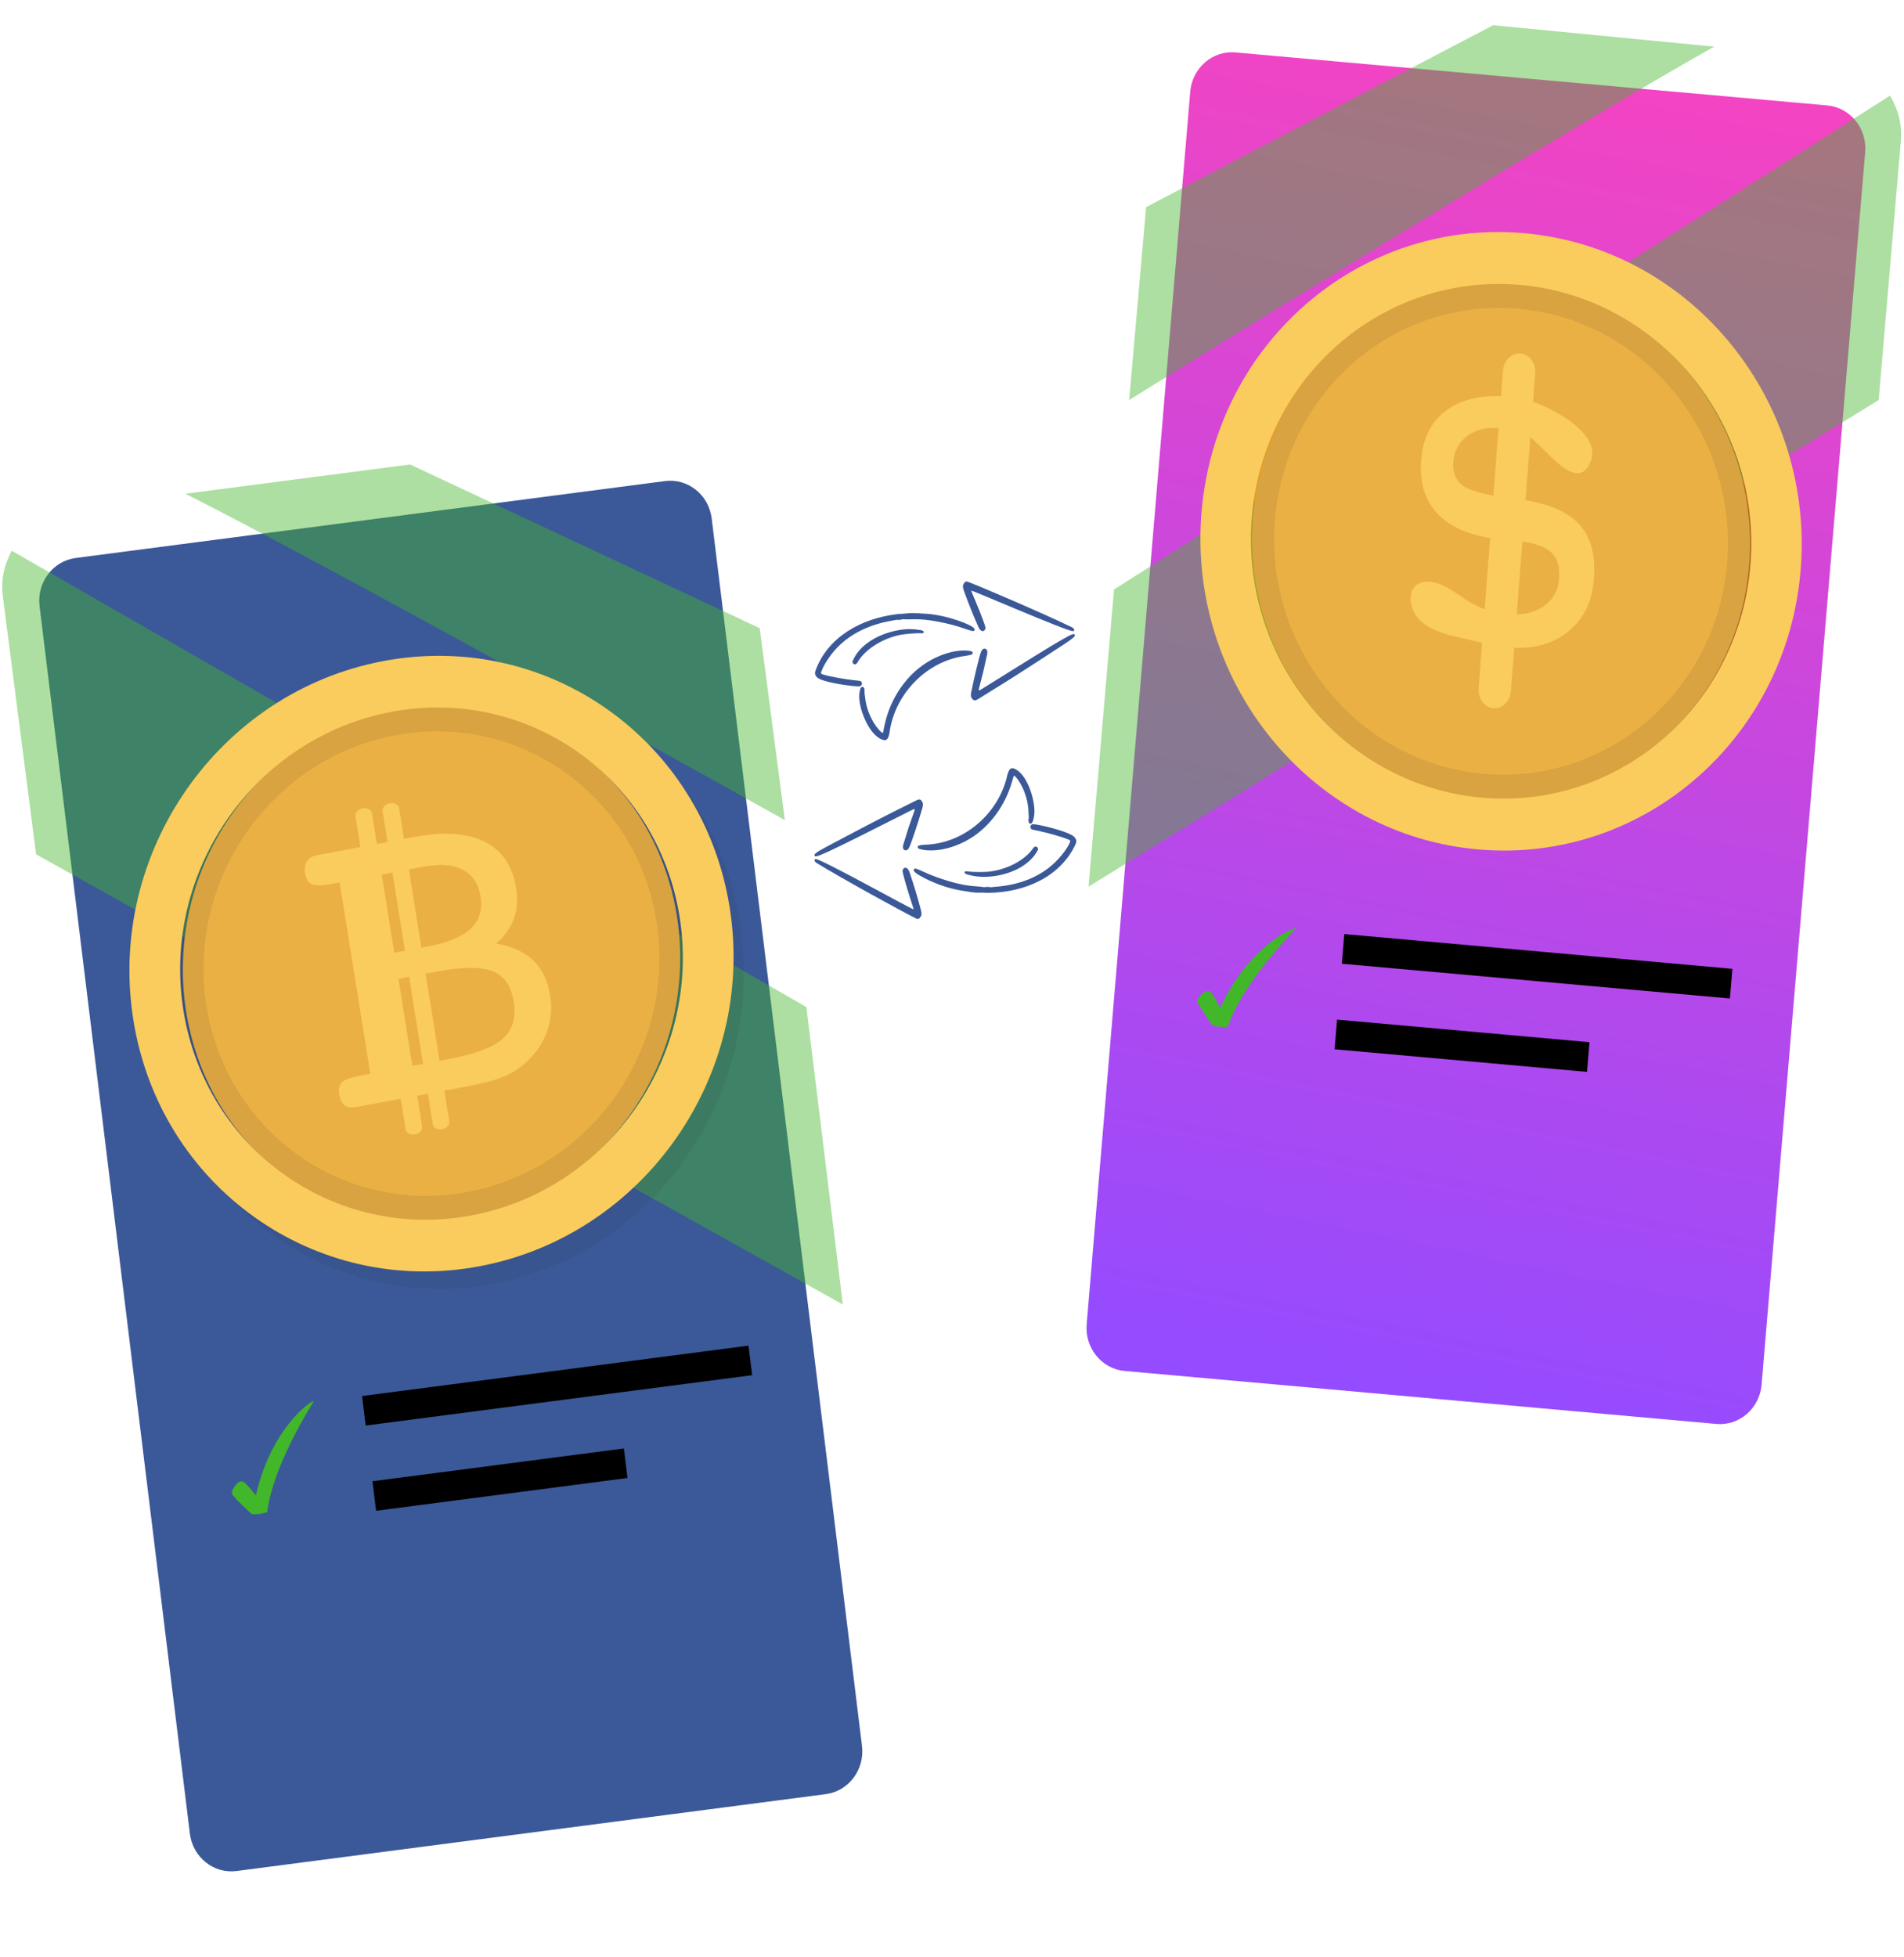 <svg width="109" height="112" viewBox="0 0 109 112" fill="none" xmlns="http://www.w3.org/2000/svg">
<g clip-path="url(#clip0_1_198)">
<path d="M98.255 81.499L64.388 78.467C63.07 78.35 62.093 77.151 62.21 75.791L68.138 5.249C68.252 3.889 69.414 2.881 70.732 3.001L104.599 6.033C105.917 6.15 106.893 7.349 106.777 8.709L100.848 79.251C100.734 80.611 99.573 81.619 98.255 81.499Z" fill="url(#paint0_linear_1_198)"/>
<path d="M69.255 56.744C68.996 56.613 68.549 57.105 68.535 57.274C68.522 57.443 69.337 58.59 69.398 58.67C69.459 58.749 70.205 58.825 70.287 58.749C70.369 58.672 70.758 56.766 74.173 53.156C74.353 52.964 71.608 53.885 69.853 57.689C69.853 57.689 69.448 56.84 69.255 56.744Z" fill="#42B72A"/>
<g style="mix-blend-mode:soft-light">
<path d="M99.176 55.451L76.959 53.461L76.816 55.159L99.033 57.148L99.176 55.451Z" fill="black"/>
<path d="M90.997 59.651L76.544 58.357L76.402 60.055L90.854 61.349L90.997 59.651Z" fill="black"/>
</g>
<path d="M72.619 31.222C71.836 39.251 78.095 45.56 85.876 46.366C93.657 47.174 100.599 41.322 101.383 33.292C102.166 25.263 96.529 17.728 88.748 16.919C80.967 16.111 73.402 23.192 72.619 31.222Z" fill="#BB5F1B"/>
<path d="M98.11 36.422C101.361 29.082 98.232 20.413 91.12 17.058C84.008 13.702 75.606 16.931 72.355 24.27C69.103 31.61 72.232 40.279 79.344 43.635C86.457 46.99 94.858 43.761 98.11 36.422Z" fill="#FFA519"/>
<path opacity="0.87" d="M93.003 38.366C97.292 33.94 97.292 26.764 93.003 22.337C88.713 17.911 81.759 17.911 77.469 22.337C73.18 26.764 73.18 33.94 77.469 38.366C81.759 42.793 88.713 42.793 93.003 38.366Z" fill="#FFE146"/>
<g style="mix-blend-mode:multiply" opacity="0.8">
<path d="M80.757 30.157L84.913 33.669L89.679 31.052L85.442 28.239L80.757 30.157Z" fill="#FFA519"/>
<path d="M80.345 30.67L84.423 38.683L89.965 31.67L84.772 35.095L80.345 30.67Z" fill="#FFA519"/>
<path d="M90.063 30.67L86.051 22.002L80.443 29.671L85.508 27.551L90.063 30.67Z" fill="#FFA519"/>
</g>
<g style="mix-blend-mode:multiply" opacity="0.27">
<path d="M93.149 18.236C91.881 22.977 90.132 27.642 86.564 31.058C82.732 34.731 77.658 36.518 72.508 36.755C74.588 41.147 78.757 44.364 83.817 44.891C91.598 45.7 98.54 39.847 99.324 31.817C99.864 26.276 97.328 21.15 93.149 18.236Z" fill="#FFA519"/>
</g>
<g style="mix-blend-mode:soft-light" opacity="0.65">
<path d="M78.672 19.91C80.247 18.798 82.081 18.126 83.989 18.001C84.598 17.96 84.603 16.977 83.989 17.017C81.917 17.154 79.908 17.851 78.193 19.063C77.69 19.418 78.166 20.27 78.675 19.913L78.672 19.91Z" fill="#FFCD80"/>
</g>
<g style="mix-blend-mode:soft-light" opacity="0.65">
<path d="M87.84 17.624C87.821 17.506 87.747 17.403 87.594 17.334C87.075 17.105 86.509 16.957 85.945 16.919C85.35 16.878 85.334 17.861 85.945 17.902C86.339 17.93 88.004 18.681 87.837 17.627L87.84 17.624Z" fill="#FFCD80"/>
</g>
<g style="mix-blend-mode:soft-light" opacity="0.77">
<path d="M77.399 24.553C76.271 26.194 75.657 28.177 75.62 30.184C75.605 30.976 76.796 30.976 76.811 30.184C76.846 28.379 77.417 26.645 78.428 25.173C78.862 24.539 77.846 23.9 77.399 24.553Z" fill="#F5CD00"/>
</g>
<g style="mix-blend-mode:soft-light" opacity="0.77">
<path d="M77.235 32.97C77.15 32.659 76.968 32.336 76.912 32.077C76.748 31.326 75.594 31.629 75.763 32.405C75.853 32.82 76.001 33.218 76.184 33.598C76.536 34.33 77.417 33.639 77.235 32.97Z" fill="#F5CD00"/>
</g>
<g style="mix-blend-mode:soft-light" opacity="0.44">
<path d="M65.613 11.853L64.642 22.898C66.145 21.944 89.944 7.251 98.133 2.671L85.479 1.442L65.613 11.856V11.853Z" fill="#42B72A"/>
</g>
<g style="mix-blend-mode:soft-light" opacity="0.44">
<path d="M107.55 22.898L108.817 8.095C108.899 7.109 108.685 6.309 108.201 5.473L63.776 33.74L62.318 50.744L107.55 22.895V22.898Z" fill="#42B72A"/>
</g>
<path d="M47.272 102.687L13.546 107.087C12.233 107.259 11.034 106.3 10.87 104.946L2.266 34.696C2.099 33.341 3.028 32.104 4.341 31.935L38.067 27.535C39.38 27.363 40.579 28.322 40.743 29.676L49.347 99.926C49.514 101.28 48.585 102.518 47.272 102.687Z" fill="#3B5998"/>
<path d="M13.868 84.793C13.588 84.722 13.252 85.298 13.273 85.467C13.294 85.637 14.326 86.582 14.403 86.644C14.48 86.71 15.224 86.623 15.29 86.53C15.356 86.437 15.345 84.487 17.947 80.218C18.085 79.991 15.589 81.488 14.649 85.587C14.649 85.587 14.08 84.847 13.874 84.793H13.868Z" fill="#42B72A"/>
<g style="mix-blend-mode:soft-light">
<path d="M42.852 77.017L20.727 79.901L20.934 81.592L43.059 78.708L42.852 77.017Z" fill="black"/>
<path d="M35.715 82.902L21.323 84.778L21.53 86.469L35.922 84.593L35.715 82.902Z" fill="black"/>
</g>
<g style="mix-blend-mode:soft-light" opacity="0.65">
<path d="M25.207 43.307C27.274 43.294 29.322 43.774 31.175 44.727C31.723 45.009 32.205 44.162 31.657 43.878C29.653 42.846 27.448 42.308 25.207 42.324C24.593 42.329 24.593 43.313 25.207 43.307Z" fill="#FFCD80"/>
</g>
<g style="mix-blend-mode:soft-light" opacity="0.44">
<path d="M43.49 35.952L44.932 46.942C43.389 46.06 18.987 32.465 10.611 28.259L23.476 26.585L43.49 35.952Z" fill="#42B72A"/>
</g>
<g style="mix-blend-mode:soft-light" opacity="0.44">
<path d="M2.067 48.898L0.167 34.169C0.042 33.186 0.222 32.377 0.672 31.523L46.163 57.637L48.251 74.663L2.067 48.898Z" fill="#42B72A"/>
</g>
<path d="M51.928 35.106C52.27 35.063 52.611 35.107 52.954 35.124C54.189 35.191 55.594 35.742 55.772 35.964C55.834 36.044 55.767 36.131 55.696 36.12C55.356 36.063 54.947 35.821 53.715 35.584C52.551 35.36 52.094 35.478 51.745 35.443C51.622 35.432 51.538 35.502 51.382 35.476C51.347 35.471 51.307 35.473 51.273 35.483C51.111 35.535 49.436 35.676 48.141 36.857C47.563 37.383 47.164 38.05 47.052 38.361C47.007 38.483 46.959 38.555 47.081 38.593C47.528 38.736 48.418 38.88 48.882 38.932C49.219 38.971 49.3 38.947 49.34 39.084C49.367 39.178 49.292 39.278 49.195 39.282C48.816 39.295 47.379 39.091 46.916 38.859C46.71 38.756 46.605 38.602 46.687 38.378C47.388 36.456 49.309 35.39 51.366 35.15C51.556 35.128 51.744 35.131 51.932 35.11L51.928 35.106Z" fill="#3B5998"/>
<path d="M49.246 39.448C49.297 39.271 49.458 39.252 49.492 39.463C49.493 39.476 49.497 39.488 49.495 39.501C49.475 39.635 49.51 39.762 49.523 39.893C49.609 40.757 50.044 41.55 50.472 41.919C50.525 41.964 50.545 41.958 50.561 41.896C50.619 41.663 50.766 40.242 51.931 38.887C53.023 37.616 54.595 37.114 55.503 37.254C55.553 37.262 55.6 37.266 55.644 37.292C55.701 37.326 55.703 37.413 55.647 37.449C55.581 37.491 55.306 37.536 55.255 37.542C53.021 37.833 51.203 39.76 50.921 41.951C50.909 42.038 50.883 42.122 50.848 42.204C50.787 42.346 50.697 42.392 50.553 42.349C49.94 42.168 49.46 41.213 49.285 40.529C49.194 40.173 49.145 39.803 49.245 39.451L49.246 39.448Z" fill="#3B5998"/>
<path d="M55.595 39.644C55.776 38.751 56.055 37.599 56.152 37.336C56.199 37.21 56.271 37.098 56.397 37.13C56.534 37.167 56.541 37.322 56.508 37.466C56.214 38.789 56.371 38.127 56.057 39.354C56.047 39.396 56.037 39.44 56.03 39.484C56.028 39.504 56.044 39.523 56.066 39.514C56.104 39.498 56.142 39.477 56.179 39.453C61.256 36.277 61.454 36.192 61.525 36.328C61.587 36.447 61.366 36.584 59.902 37.536C57.899 38.84 57.399 39.143 56.081 39.958C55.902 40.068 55.799 40.144 55.685 40.029C55.628 39.972 55.551 39.862 55.595 39.647L55.595 39.644Z" fill="#3B5998"/>
<path d="M55.211 33.346C55.264 33.267 55.358 33.279 55.447 33.313C56.258 33.624 59.68 35.085 61.342 35.892C61.578 36.007 61.495 36.127 61.421 36.124C61 36.105 55.633 33.765 55.613 33.808C55.59 33.855 55.653 33.919 56.062 34.933C56.117 35.067 56.374 35.734 56.411 35.884C56.446 36.031 56.309 36.187 56.176 36.098C56.067 36.026 56.038 35.949 55.964 35.777C55.693 35.158 55.442 34.534 55.212 33.898C55.075 33.524 55.122 33.486 55.213 33.348L55.211 33.346Z" fill="#3B5998"/>
<path d="M52.699 36.063C52.967 36.107 52.915 36.257 52.751 36.246C52.446 36.223 51.732 36.287 51.403 36.366C50.26 36.642 49.436 37.319 49.108 37.88C49.093 37.907 49.08 37.937 49.059 37.96C48.936 38.118 48.76 37.957 48.811 37.836C49.217 36.874 50.288 36.309 51.277 36.098C51.858 35.975 52.27 35.992 52.697 36.064L52.699 36.063Z" fill="#3B5998"/>
<path d="M56.08 51.092C55.736 51.102 55.4 51.026 55.061 50.975C53.838 50.79 52.487 50.101 52.329 49.862C52.274 49.776 52.348 49.696 52.417 49.713C52.751 49.803 53.137 50.085 54.343 50.441C55.481 50.777 55.947 50.704 56.291 50.772C56.412 50.795 56.502 50.732 56.654 50.773C56.689 50.782 56.729 50.784 56.763 50.777C56.929 50.741 58.607 50.761 59.996 49.703C60.616 49.231 61.069 48.602 61.208 48.301C61.263 48.183 61.316 48.115 61.199 48.065C60.766 47.879 59.893 47.649 59.436 47.552C59.104 47.481 59.021 47.497 58.993 47.356C58.974 47.259 59.057 47.166 59.154 47.172C59.533 47.195 60.945 47.538 61.386 47.815C61.581 47.938 61.673 48.103 61.573 48.319C60.711 50.176 58.709 51.059 56.642 51.102C56.452 51.106 56.265 51.084 56.076 51.088L56.08 51.092Z" fill="#3B5998"/>
<path d="M59.12 47.02C59.054 47.191 58.893 47.195 58.877 46.98C58.877 46.968 58.874 46.955 58.877 46.943C58.908 46.81 58.884 46.68 58.883 46.548C58.87 45.675 58.505 44.84 58.111 44.431C58.062 44.381 58.042 44.385 58.021 44.446C57.943 44.672 57.677 46.079 56.403 47.322C55.21 48.487 53.604 48.838 52.713 48.611C52.665 48.598 52.618 48.589 52.577 48.559C52.523 48.519 52.528 48.432 52.587 48.401C52.656 48.366 52.933 48.348 52.985 48.346C55.23 48.271 57.201 46.519 57.668 44.356C57.687 44.27 57.72 44.188 57.761 44.109C57.834 43.974 57.928 43.936 58.068 43.993C58.661 44.233 59.057 45.234 59.173 45.934C59.234 46.299 59.251 46.675 59.121 47.016L59.12 47.02Z" fill="#3B5998"/>
<path d="M52.812 46.222C52.556 47.098 52.181 48.224 52.061 48.478C52.004 48.6 51.923 48.705 51.8 48.66C51.667 48.61 51.674 48.455 51.719 48.314C52.123 47.018 51.911 47.665 52.328 46.467C52.341 46.426 52.355 46.383 52.366 46.34C52.369 46.321 52.355 46.299 52.333 46.306C52.293 46.319 52.253 46.337 52.215 46.356C46.895 49.047 46.691 49.113 46.632 48.97C46.581 48.845 46.812 48.728 48.349 47.917C50.452 46.805 50.975 46.549 52.355 45.861C52.542 45.768 52.651 45.702 52.755 45.827C52.807 45.89 52.874 46.008 52.812 46.219L52.812 46.222Z" fill="#3B5998"/>
<path d="M52.649 52.543C52.59 52.618 52.497 52.597 52.412 52.554C51.632 52.164 48.354 50.373 46.769 49.406C46.544 49.268 46.638 49.156 46.71 49.166C47.127 49.225 52.265 52.084 52.289 52.043C52.315 51.998 52.258 51.928 51.938 50.874C51.895 50.734 51.696 50.042 51.672 49.889C51.649 49.739 51.8 49.596 51.925 49.697C52.026 49.78 52.049 49.86 52.108 50.039C52.324 50.684 52.521 51.333 52.696 51.991C52.8 52.379 52.75 52.413 52.648 52.541L52.649 52.543Z" fill="#3B5998"/>
<path d="M55.395 50.057C55.132 49.987 55.196 49.842 55.358 49.869C55.66 49.921 56.376 49.926 56.71 49.878C57.87 49.712 58.748 49.113 59.121 48.582C59.139 48.557 59.154 48.528 59.176 48.507C59.313 48.36 59.474 48.539 59.413 48.655C58.927 49.579 57.813 50.042 56.812 50.158C56.223 50.226 55.815 50.169 55.397 50.057L55.395 50.057Z" fill="#3B5998"/>
<path d="M95.209 42.302C101.188 37.043 101.883 27.711 96.76 21.458C91.638 15.206 82.638 14.4 76.659 19.659C70.679 24.918 69.985 34.251 75.107 40.503C80.23 46.756 89.229 47.561 95.209 42.302Z" fill="#EBB044"/>
<path opacity="0.1" d="M87.041 14.98C78.442 14.272 70.975 20.86 70.364 29.699C69.754 38.536 76.228 46.275 84.828 46.984C93.427 47.692 100.893 41.103 101.504 32.265C102.115 23.428 95.641 15.688 87.041 14.98ZM85.013 44.295C77.858 43.705 72.471 37.266 72.979 29.914C73.487 22.56 79.701 17.078 86.854 17.667C94.009 18.257 99.396 24.696 98.888 32.048C98.38 39.402 92.167 44.884 85.013 44.295Z" fill="#2D2A27"/>
<path d="M87.153 13.338C77.673 12.557 69.44 19.823 68.766 29.566C68.091 39.31 75.231 47.843 84.712 48.625C94.193 49.407 102.426 42.141 103.1 32.397C103.774 22.653 96.634 14.12 87.153 13.338ZM84.918 45.661C77.03 45.011 71.089 37.912 71.65 29.803C72.21 21.697 79.059 15.651 86.949 16.301C94.837 16.951 100.778 24.05 100.217 32.158C99.657 40.265 92.808 46.311 84.918 45.661Z" fill="#F9CC5D"/>
<path d="M80.935 35.015C80.622 34.366 80.627 33.33 81.686 33.294C82.568 33.263 83.412 34.025 84.175 34.483C84.802 34.859 85.51 35.083 86.297 35.152C87.139 35.227 87.83 35.076 88.371 34.7C88.91 34.324 89.206 33.792 89.258 33.107C89.309 32.421 89.142 31.898 88.756 31.568C88.369 31.237 87.679 31.028 86.686 30.94L86.031 30.882C84.41 30.738 83.201 30.281 82.403 29.51C81.606 28.74 81.257 27.693 81.356 26.369C81.456 25.046 81.945 24.109 82.829 23.467C83.713 22.825 84.906 22.571 86.408 22.704C87.019 22.758 87.635 22.919 88.255 23.186C89.543 23.741 91.556 24.995 91.084 26.343C90.342 28.471 88.295 25.401 87.508 24.97C87.048 24.717 86.495 24.562 85.852 24.505C85.105 24.439 84.489 24.588 84 24.955C83.513 25.321 83.245 25.818 83.198 26.445C83.151 27.072 83.352 27.525 83.802 27.829C84.251 28.136 85.249 28.377 86.794 28.553C88.444 28.749 89.625 29.21 90.338 29.939C91.05 30.668 91.355 31.723 91.251 33.106C91.147 34.488 90.65 35.449 89.748 36.169C88.846 36.888 87.68 37.184 86.249 37.057C85.796 37.017 85.296 36.921 84.748 36.768C83.609 36.452 81.872 36.309 81.107 35.295C81.039 35.205 80.983 35.113 80.937 35.017L80.935 35.015Z" fill="#F9CC5D"/>
<path d="M85.5 40.532L85.482 40.531C84.977 40.487 84.605 39.974 84.65 39.386L86.041 21.222C86.086 20.634 86.532 20.193 87.036 20.236L87.054 20.238C87.559 20.282 87.931 20.794 87.886 21.383L86.495 39.547C86.45 40.135 86.004 40.576 85.5 40.532Z" fill="#F9CC5D"/>
<path opacity="0.08" d="M39.315 66.194C44.868 58.148 43.166 47.047 35.513 41.4C27.861 35.752 17.156 37.697 11.603 45.742C6.05 53.788 7.752 64.889 15.405 70.536C23.057 76.184 33.762 74.239 39.315 66.194Z" fill="#2D2A27"/>
<path d="M36.194 63.618C40.835 56.901 39.452 47.665 33.105 42.99C26.759 38.316 17.852 39.972 13.212 46.69C8.572 53.408 9.955 62.643 16.301 67.318C22.647 71.993 31.554 70.336 36.194 63.618Z" fill="#EBB044"/>
<path opacity="0.1" d="M22.201 39.447C13.652 41.056 7.839 49.394 9.221 58.069C10.602 66.743 18.651 72.471 27.203 70.86C35.752 69.25 41.565 60.913 40.183 52.237C38.802 43.562 30.752 37.834 22.201 39.445L22.201 39.447ZM26.782 68.222C19.668 69.562 12.97 64.796 11.821 57.58C10.671 50.362 15.508 43.425 22.621 42.085C29.735 40.745 36.433 45.511 37.582 52.727C38.731 59.946 33.895 66.883 26.782 68.222Z" fill="#2D2A27"/>
<path d="M21.946 37.835C12.519 39.61 6.11 48.804 7.633 58.369C9.155 67.933 18.032 74.248 27.459 72.473C36.886 70.698 43.294 61.505 41.772 51.94C40.249 42.375 31.373 36.06 21.946 37.835ZM26.996 69.563C19.153 71.041 11.768 65.787 10.5 57.828C9.233 49.87 14.565 42.221 22.409 40.743C30.252 39.266 37.638 44.52 38.905 52.479C40.172 60.437 34.841 68.086 26.996 69.563Z" fill="#F9CC5D"/>
<path d="M30.526 54.967C30.017 54.479 29.307 54.157 28.396 54.001C28.881 53.593 29.219 53.126 29.414 52.596C29.608 52.068 29.654 51.484 29.551 50.844C29.347 49.572 28.749 48.685 27.758 48.182C26.767 47.678 25.427 47.584 23.738 47.9L23.128 48.014C23.037 47.437 22.943 46.862 22.851 46.286C22.767 45.757 21.825 45.933 21.909 46.462C22.001 47.039 22.095 47.613 22.186 48.19L21.574 48.304C21.482 47.727 21.389 47.152 21.297 46.576C21.212 46.047 20.271 46.223 20.355 46.752C20.447 47.329 20.541 47.904 20.633 48.48L18.159 48.943C17.887 48.993 17.694 49.107 17.574 49.283C17.455 49.46 17.418 49.69 17.463 49.974C17.516 50.306 17.641 50.517 17.836 50.611C18.031 50.704 18.436 50.692 19.049 50.578L19.443 50.504L21.199 61.451L20.804 61.525C20.143 61.649 19.733 61.786 19.577 61.935C19.421 62.086 19.369 62.323 19.42 62.646C19.466 62.937 19.571 63.143 19.734 63.262C19.896 63.382 20.117 63.416 20.396 63.364L22.942 62.889C23.034 63.465 23.127 64.04 23.219 64.616C23.304 65.146 24.246 64.969 24.161 64.44C24.069 63.863 23.976 63.289 23.884 62.712L24.496 62.598C24.588 63.175 24.681 63.75 24.773 64.326C24.858 64.856 25.8 64.679 25.715 64.15C25.623 63.573 25.53 62.999 25.438 62.422L25.749 62.366L26.776 62.172C27.652 62.008 28.321 61.832 28.783 61.64C29.245 61.45 29.653 61.204 30.006 60.905C30.597 60.393 31.023 59.802 31.285 59.127C31.546 58.452 31.618 57.747 31.5 57.009C31.36 56.133 31.035 55.453 30.526 54.964L30.526 54.967ZM24.281 49.602C25.205 49.429 25.944 49.49 26.5 49.782C27.056 50.074 27.392 50.581 27.507 51.301C27.629 52.062 27.446 52.675 26.959 53.143C26.473 53.609 25.662 53.949 24.531 54.161L24.125 54.237C23.886 52.747 23.647 51.256 23.408 49.766L24.279 49.602L24.281 49.602ZM22.466 49.941C22.705 51.431 22.944 52.922 23.183 54.412L22.571 54.526C22.332 53.036 22.093 51.544 21.854 50.055L22.466 49.941ZM23.608 61.003C23.341 59.342 23.076 57.681 22.809 56.022L23.421 55.908C23.688 57.569 23.953 59.23 24.22 60.889L23.608 61.003ZM28.799 59.438C28.248 59.937 27.223 60.326 25.724 60.606L25.163 60.711C24.896 59.05 24.631 57.389 24.364 55.73L25.045 55.603C26.518 55.327 27.58 55.325 28.227 55.596C28.873 55.867 29.269 56.453 29.412 57.351C29.556 58.242 29.351 58.938 28.799 59.436L28.799 59.438Z" fill="#F9CC5D"/>
</g>
<defs>
<linearGradient id="paint0_linear_1_198" x1="93.671" y1="-5.257" x2="76.373" y2="78.838" gradientUnits="userSpaceOnUse">
<stop stop-color="#FF43BB"/>
<stop offset="1" stop-color="#954BFF"/>
</linearGradient>
<clipPath id="clip0_1_198">
<rect width="109" height="112" fill="white"/>
</clipPath>
</defs>
</svg>
